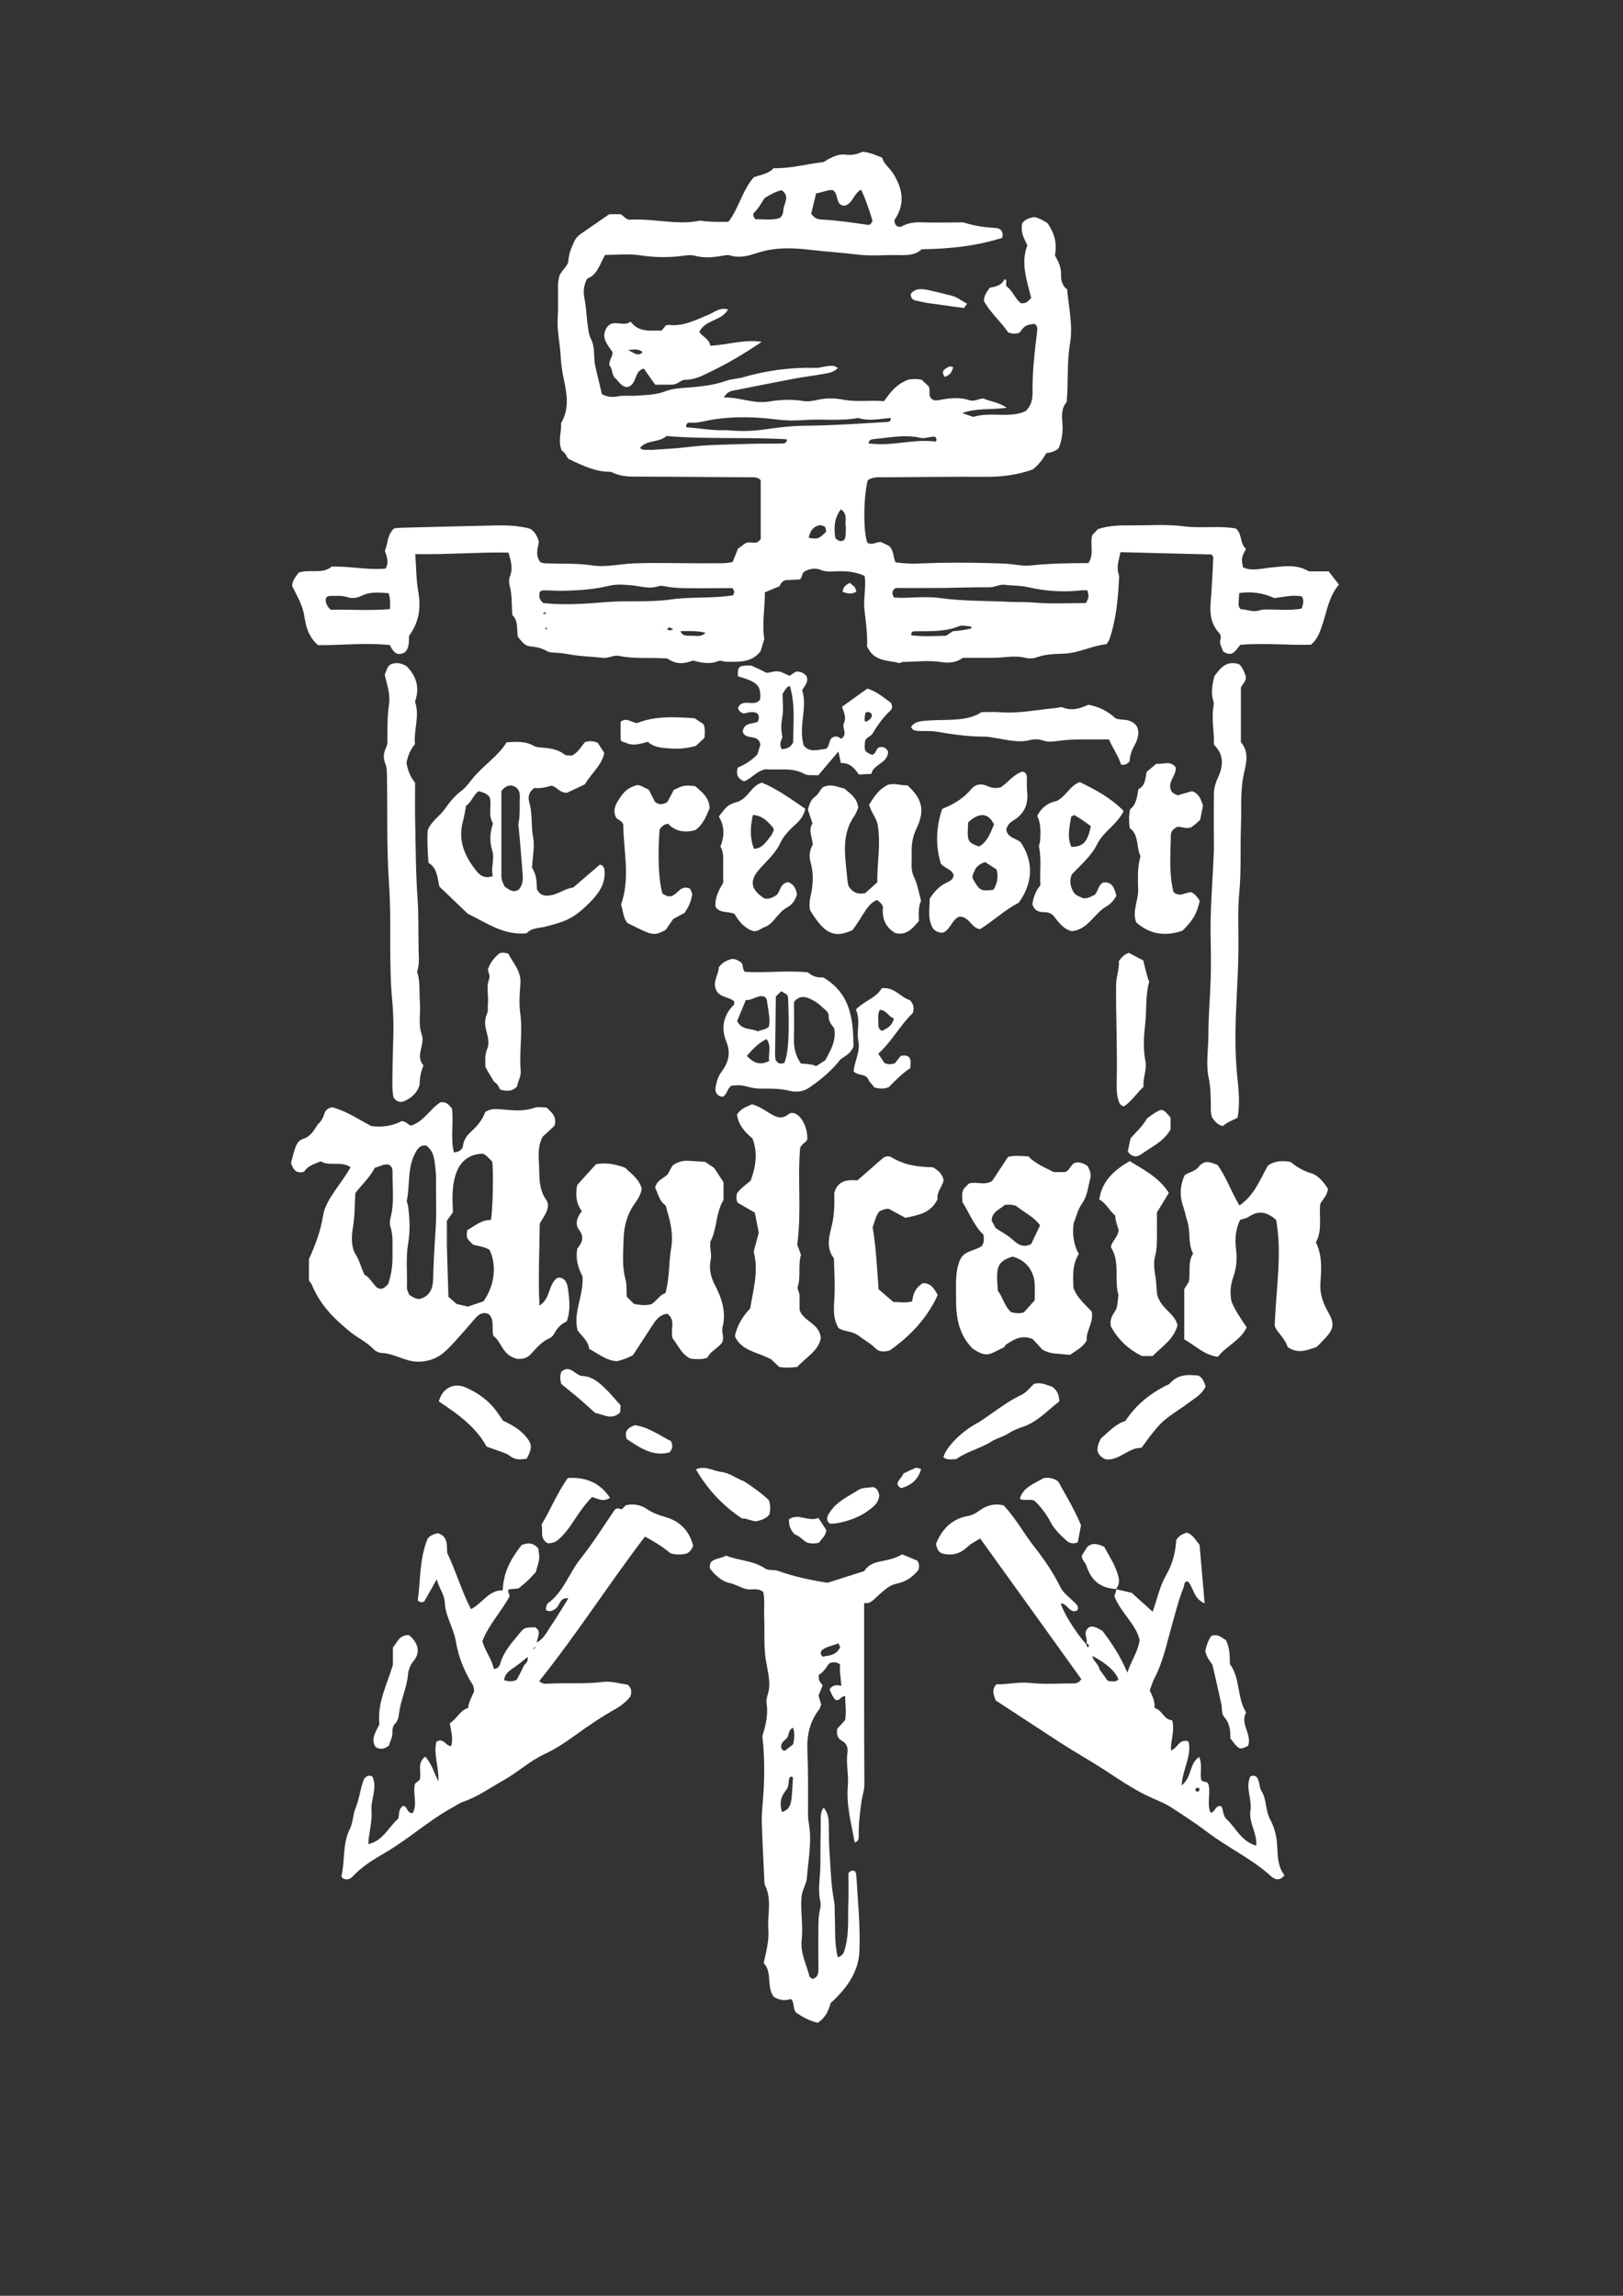 <?xml version="1.0" encoding="utf-8"?>
<!-- Generator: Adobe Adobe Illustrator 24.2.0, SVG Export Plug-In . SVG Version: 6.00 Build 0)  -->
<svg version="1.1" id="Calque_1" xmlns="http://www.w3.org/2000/svg" xmlns:xlink="http://www.w3.org/1999/xlink" x="0px" y="0px"
	 width="595.28px" height="841.89px" viewBox="0 0 595.28 841.89" style="enable-background:new 0 0 595.28 841.89; fill: white"
	 xml:space="preserve">
<rect x="0" y="0" width="595.28" height="841.89" fill="#333333" stroke="none"/>
<g>
	<path d="M256.68,80.9c3.62,0.52,6.91,0.51,10.48,0.43c3.85-4.96,5.09-11.5,9.33-16.35c2.58-0.9,5.45-1.26,7.25-3.3
		c6.29,0.15,12.03-1.53,17.9-2.2c0.88-0.1,1.44-0.76,2.15-1.12c2.05-1.04,4.15-2,6.56-1.64c2.2,0.33,4.25-0.29,6.09-1.06
		c2.55,0.22,4.66,1.17,7.12,2.16c0.54,2.23,2.67,3.67,4,5.76c3.72,5.85,4.4,11.51,0.51,17.08c0,1.26,0.32,1.97,1.34,2.48
		c0.29-0.01,0.85,0.12,1.22-0.08c2.24-1.24,4.58-1.63,7.15-1.53c4.46,0.17,8.94,0.04,13.41,0.04c0.83,0,1.71-0.14,2.47,0.09
		c3.65,1.11,7.36,1.74,11.18,1.91c1.76,0.08,3.29,0.76,2.8,3.63c-9.38,3-19.24,4.09-29.63,4.2c-2.08,2.07-5.01,2.23-8.03,2.15
		c-5.13-0.15-10.27,0.45-15.38-0.19c-6.03-0.76-12.11-1.1-18.15-1.82c-6.19-0.74-12.55-0.81-18.67,1.2
		c-3.3,1.08-6.58,2.03-10.12,0.9c-0.87-0.28-1.97,0.02-2.94,0.19c-3.27,0.56-6.52,0.87-9.81-0.04c-1.08-0.3-2.32-0.26-3.44-0.1
		c-5.58,0.79-11.09,0.8-16.72-0.07c-4.18-0.64-8.54-0.13-12.82-0.13c-1.99,3.49-2.91,7.41-6.57,8.67c-1.37,2.67-1.49,4.95-0.95,7.53
		c0.66,3.2,0.68,6.53,1.18,9.79c0.25,1.64,0.35,3.25,1.13,4.75c1.66,3.2,0.89,6.81,1.64,10.19c0.74,3.36,1.65,6.67,2.38,10.08
		c1.96,1.14,3.93,1.21,6.15,0.81c2.09-0.38,4.3-0.05,6.44-0.21c3.59-0.27,7.13-0.22,10.68-1.61c2.98-1.17,6.45-1.19,9.72-1.48
		c4.28-0.38,8.5-0.89,12.59-2.36c1.99-0.71,4.22-0.72,6.26-1.31c8.75-2.56,17.67-3.68,26.78-3.44c1.29,0.03,2.59-0.44,3.89-0.62
		c0.81-0.11,1.65-0.17,2.46-0.11c0.42,0.03,0.82,0.37,1.6,0.75c-1.57,1.73-3.56,1.87-5.35,2.21c-3.39,0.65-6.83,1-10.22,1.64
		c-7.58,1.43-15.14,2.98-22.72,4.44c-1.38,0.26-2.5,0.77-3.51,2.56c5.83-0.19,10.93,2.47,16.82,1.45c3.89-0.68,8.13-0.86,12.22-0.17
		c1.8,0.3,3.62-0.04,5.41-0.44c3.09-0.7,6.16-0.65,9.32-0.04c4.9,0.94,9.89,0.11,14.96,0.54c2.25-3.14,4.46-6.24,8.94-7.89
		c1-0.15,2.79-0.4,4.82,0.02c0.83,0.77,1.78,1.66,2.64,2.45c0.66,1.49-0.17,3.13,0.8,4.31c0.86,0.94,1.83,0.92,2.84,0.73
		c3.74-0.71,7.48-1.23,11.23,0.03c1.69,0.57,3.22-0.44,5.09-0.67c2.4,1.12,5.42,1.27,8.68,3.43c-6.04,0.84-11.24,0.05-16.36,1.97
		c1.43,0.49,2.65,0.9,4.07,1.39c6.3-2.01,13.37,0.66,19.23-2.15c2.39-2.4,2.52-4.85,2.49-7.37c-0.07-7.4,0.84-14.74,1.71-22.07
		c0.13-1.1-0.05-1.95-1.04-2.54c-3.33,0.5-3.33,0.5-5.46,3.24c-1.27,0.46-2.56,0.49-4.14-0.08c-2.66-3.96-6.58-7.25-8.88-11.51
		c-0.05-2.1,1.1-3.34,2.08-4.87c2.17-0.42,4.46-0.85,5.51-3.21c1.3,0.85,0.01,1.63,0.72,2.74c2.12,1.34,3,4.46,5.24,6.12
		c1.83,0.29,2.69-0.74,3.77-1.94c-1.6-6.35-3.92-12.82-1.42-19.22c-2.12-4.6-2.12-4.6-2-7.88c0.99-1.77,2.73-2.2,4.48-2.53
		c1.93,0.34,3.46,1.3,4.96,2.24c2.45,3.61,3.57,7.42,2.68,11.77c1.21,2.24,2.4,4.4,2.25,7.28c-0.1,1.96,0.67,4.23,2.22,5.17
		c0.66,7.03,2.16,13.45,1.07,19.83c-1.21,7.07-0.57,14.15-1.23,21.59c-1.9,1.97-1.8,4.83-1.57,7.62c0.26,3.2-0.13,6.25-1.35,9.2
		c-1.23,1.2-2.79,1.68-4.51,1.82c-1.39,2.38-2.94,4.49-5.13,6.08c-5.48,1.91-11.11,2.69-16.95,2.65
		c-12.41-0.08-24.83,0.09-37.25,0.17c-2.13,0.01-4.32-0.27-6.2,1.1c-1.61,6.3-1.69,18.72-0.16,22.86c1.64,1.13,3.18-0.29,5.03-0.24
		c0.99,0.49,2.16,1.07,3.1,1.54c1.63,1.75,1.31,3.93,2.21,5.89c5.18,0.91,10.47,0.33,15.7,0.23c8.07-0.16,16.12-0.03,24.18,0.27
		c3.29,0.12,6.54,1.02,9.86,0.66c7.04-0.75,14.11-0.81,21.01-0.86c2.23-3.4,0.49-6.87,1.42-10.26c0.63-0.66,1.42-1.49,2.08-2.19
		c4.19-1.4,8.33-1.37,12.45-1.36c6.4,0,12.89-0.47,19.19,0.35c6.29,0.82,12.56-0.32,18.92,0.77c2.42,1.92,1.42,5.61,3.76,7.49
		c-1.76,3.34-1.76,3.34-1.13,6.76c3.26,1.51,6.62,0.44,10,0.12c4.66-0.43,9.42-1.46,14.17,1.36c2.16,0,4.64,0,7.25,0
		c1.24,1.58,2.43,3.11,3.79,4.86c-3.63,4.2-4.36,9.5-6.01,14.44c-0.88,2.65-1.66,5.33-4.2,7.59c-8.38,0.27-17.14-0.69-25.98,0.05
		c-1.59,1.88-2.86,4.83-6.32,2.42c-0.37-1.43-1.54-2.8-0.93-4.56c0.32-0.91-0.12-1.79-0.59-2.3c-4.27-4.62-3.04-10.13-2.7-15.52
		c0.25-4.05,0.44-8.1,0.62-12.15c0.01-0.26-0.33-0.54-0.63-1.02c-10.97-0.27-22.06-0.55-33.38-0.84c-0.63,2.88-1.61,5.46-0.63,8.27
		c0.11,0.3,0.11,0.66,0.1,0.98c-0.34,7.71-1.04,15.38-3.56,22.75c-0.16,0.46-0.5,0.85-1.03,1.73c-5.02,0.47-9.79,3.13-15.37,3.46
		c-3.31,0.19-6.88,0.1-10.2,1.36c-1.32,0.5-3.03,0.49-4.42,0.15c-3.79-0.93-7.51,0.01-11.26,0.04c-3.8,0.04-7.61,0.01-11.44,0.01
		c-2.45,1.67-4.83,2.04-7.9,1.55c-4.57-0.72-9.35-0.12-14.05-0.04c-0.47,0.01-0.93,0.3-1.33,0.43c-4.22-1.19-9.28-0.38-11.89-6.15
		c0.22-3.86-0.32-8.43-0.9-13c-0.55-4.32,0.69-8.73,0.01-12.86c-3.85-1.7-7.47-1.83-11.1-1.62c-1.68,0.1-3.32,0.11-4.88-0.52
		c-2.2-0.9-4.21-0.48-6.03,0.53c-1.15,0.66-0.63,1.98-1.75,2.92c-1.61,0.09-3.56,0.19-5.22,0.28c-1.39,0.35-1.74,1.31-2.23,2.24
		c-1.62,0.66-3.27,1.34-5.38,2.21c0.12,5.62-1.14,11.23-0.2,17.12c-0.43,1.41-0.9,2.99-1.33,4.42c-3.33,4.44-8.11,3.89-12.63,3.94
		c-0.93,0.01-1.98-0.65-2.89-0.27c-3.11,1.29-6.16,0.64-9.34-0.19c-2.97,1.21-5.95,1.49-8.9-0.46c-0.73-0.49-1.92-0.35-2.9-0.39
		c-5.11-0.23-10.25,0.22-15.32-0.86c-1.99-0.42-3.79,0.98-5.85,0.73c-3.92-0.48-7.91-0.5-11.78-1.19c-1.79-0.32-3.56-0.58-5.36-0.68
		c-1.15-0.07-2.3-0.01-3.38-0.61c-1.75-0.97-3.6-1.48-5.64-1.67c-2.27-0.21-3-0.95-5.08-3.61c-0.42-2.77,0.19-5.91-2-7.92
		c-0.33-3.87-0.04-7.36-0.98-10.76c-0.3-1.07-0.33-2.43,0.08-3.43c1.15-2.85,0.46-5.5-0.54-8.74c-11.19-0.2-22.51,0.78-34.18,0.56
		c0.39,5.19,0.36,9.64,1.13,13.96c1.03,5.83,0.23,11.06-3.4,16.03c-0.11,1.9,0.21,4.13-1.39,5.89c-3.04,1.93-4.49-0.16-5.66-2.51
		c-9.08-1-17.95,0.15-26.33,0c-3.56-3.04-4.47-6.95-5.01-10.5c-0.65-4.23-2.74-7.6-4.49-11.15c0.05-2.08,1.29-3.42,2.4-4.93
		c4.03-1.39,8.73,0.7,12.11-2.22c6.84-0.16,13.29,1.35,19.75,0.74c1.37-2.39,0.44-4.39-0.25-6.52c1.13-2.58,0.76-5.84,3.4-8.22
		c0.59-0.06,1.4-0.21,2.21-0.23c11.69-0.3,23.37-0.61,35.06-0.85c4.13-0.08,8.26,0.06,12.47,1.16c1.72,0.91,2.72,2.57,3.34,4.86
		c-0.31,2.25-1.53,4.87,0.63,7.54c0.35,0.07,0.97,0.3,1.6,0.33c5.77,0.24,11.54-0.11,17.3,0.76c5.09,0.77,10.19-0.54,15.31-0.73
		c9.6-0.35,19.18,0.05,28.77-0.05c2.46-0.03,4.93,0.18,7.47-0.49c0.65-1.6,1.26-3.11,1.97-4.87c0.86-0.63,1.92-1.4,2.65-1.94
		c1.94-1.08,4.05,0.98,5.67-1.62c0-6.87,0-14.26,0-21.51c-1.15-1.3-2.54-1.08-3.83-1.09c-13.24-0.1-26.49-0.2-39.73-0.25
		c-3.64-0.01-7.29,0.19-10.69-1.46c-0.3-0.14-0.62-0.32-0.94-0.31c-5.26,0.05-9.86-2.13-15.28-4.72c-0.62-0.42-1.01-2.27-2.47-3
		c-1.57-3.49-0.04-6.92-0.29-10.09c3.12-5.33,2.15-10.76,1.03-16.04c-0.58-2.76-1.03-5.45-1.15-8.27c-0.2-4.75-1.42-9.42-1.11-14.25
		c0.26-4.12,0.07-8.26,0.12-12.39c0.01-0.81,0.19-1.62,0.34-2.43c0.46-2.52,3.31-3.9,3.47-6.3c0.17-2.6,1.13-4.76,2.15-7
		c0.57-1.24,1.47-2.15,2.6-2.91c3.39-2.3,6.74-4.65,10.24-7.06c1.35,0,2.83,0,4.24,0c0.85,0.68,1.62,1.3,2.27,1.82
		c0.49,0.09,0.81,0.21,1.13,0.2c5.3-0.32,10.54,0.52,15.81,0.86C250.06,81.6,253.2,81.65,256.68,80.9z M257.33,215.73
		c-4.58-0.11-9.19,0.18-13.72-0.77c-0.84-0.18-1.59-0.18-2.4,0.09c-3.06,0.99-6.12-0.05-9.12-0.36c-2.99-0.3-6.04-0.54-8.82,0.14
		c-5.34,1.31-10.72,1.66-16.15,1.8c-2.64,0.07-5.28-0.14-7.92-0.15c-0.43,0-0.86,0.37-1.24,0.55c-0.3,1.44-0.35,2.73,1.29,4.13
		c7.36,0.78,15.19,0.31,23.01-0.36c7.84-0.67,15.73,0.17,23.58-0.95c7.71-1.1,15.61-0.32,23.03-1.55c0.56-1.11,0.6-1.71-0.31-2.64
		C265.36,215.67,261.75,215.67,257.33,215.73z M345.34,219.38c8.36,1.1,16.78,0.91,25.17,1.33c2.88,0.14,5.8-0.01,8.71,0.25
		c6.35,0.57,12.79,0.18,19.12,0.18c1.09-2.27,1.09-2.27,0.5-4.65c-0.77,0-1.59-0.08-2.39,0.01c-6.57,0.73-13.11,0.27-19.5-1.2
		c-2.79-0.64-5.55-0.48-8.31-0.85c-2.03-0.27-3.77,0.94-5.81,0.92c-5.94-0.07-11.88,0.19-17.82,0.24c-5.6,0.05-11.2,0.01-16.47,0.01
		c-1.28,0.84-1.64,1.64-0.66,3.48C333.05,219.59,338.76,218.42,345.34,219.38z M266.83,157.75c4.6,0.5,9.27,0.37,13.76-0.3
		c5.07-0.75,10.21-1.3,15.22-1.34c9.75-0.09,19.45-0.77,29.16-1.34c0.77-0.05,1.72,0.12,1.78-1.49c-4.02,0.27-8.05,1.27-12.01-0.01
		c-6.55,1.24-13.19,0.26-19.79,0.77c-3.44,0.27-6.96,0.19-10.38-0.24c-7.4-0.94-14.76-1.11-22.17-0.1c-3.09,0.42-6.08,1.53-9.28,1.3
		c-0.8-0.06-1.66,0.26-1.41,1.7C256.38,156.98,261.05,157.98,266.83,157.75z M320.01,80.94c-1.16-3.84-2.41-7.64-4.18-11.4
		c-2.91,1.55-3.06,5.3-6.16,5.91c-3.53-0.33-1.81-4.35-4.26-5.74c-1.97-0.18-3.87,0.91-6.07,1.17c-0.65,2.68-1.26,5.18-1.82,7.51
		c1.01,1.33,2.12,2.04,3.51,2.1c5.76,0.28,11.45,1.1,17.14,1.95C318.87,82.55,319.46,82.36,320.01,80.94z M239.02,164.99
		c4.42-0.31,8.82-0.49,13.24-1.05c7.27-0.93,14.66-0.88,22.01-1.15c4.12-0.15,8.26-0.06,12.39-0.15c0.87-0.02,1.96-0.04,1.98-1.54
		c-14.74-0.9-29.47,0.04-44.22-1.2c-2.74,2.55-7.17,1.23-9.7,4.38C235.78,165.3,236.98,164.85,239.02,164.99z M462.81,223.58
		c4.87-0.29,9.79,0.48,14.61-0.39c0.53-1.64,1-3.01,0.08-4.47c-3.47-0.7-6.83,0.23-10.03,0.62c-4.25-1.9-8.43-2.53-12.96-1.85
		c-0.07,1.25-0.15,2.05-0.16,2.86c-0.02,0.96-0.34,1.97,0.68,3.06C457.18,223.34,459.48,224.89,462.81,223.58z M120.96,218.52
		c-0.65,0.12-1.3,0.24-1.52,1.24c0.01,1.32,0.47,2.64,1.88,3.85c7.07-0.19,14.33,0.43,21.68-0.25c0.15-2.21,0.19-3.96-0.47-5.82
		c-3.36-0.28-6.71-0.59-9.69,0.85c-1.96,0.95-3.7,1.19-5.63,0.54C125.44,218.33,123.63,218.56,120.96,218.52z M287.4,76.28
		c0.61-2.25,2.14-4.62-0.75-6.54c-2.32,0.56-4.28,1.69-6.22,2.91c-1.21,1.76-2.11,3.7-3.7,5.17c-0.63,0.58-0.61,1.46,0.3,2.57
		c2.89-0.04,6.09,0.45,8.88-0.4C287.18,79.07,287.24,78.09,287.4,76.28z M343.03,160.16c-1.82-0.19-3.78,0.79-5.31,0.43
		c-5.8-1.36-11.43-0.11-17.11,0.42c-0.92,0.09-1.92,0.21-2.03,1.62c0.67,0.05,1.32,0.1,1.97,0.15c7.43,0.63,14.73-1.79,22.18-0.9
		C343.45,161.97,343.85,161.38,343.03,160.16z M356.17,230.47c0.05-0.15,0.15-0.31,0.15-0.46c0-0.1-0.14-0.27-0.22-0.28
		c-1.46-0.07-3.12-0.6-4.36-0.09c-5.18,2.11-10.56,1.78-15.93,1.86c-0.77,0.01-1.71-0.07-1.58,1.47c4.18,0.53,8.4,0.29,12.78,0.16
		c0.85-0.57,1.79-1.2,2.47-1.65C351.71,231.27,353.66,231.09,356.17,230.47z M310.23,193.14c-0.46-2.06,0.88-4.63-1.85-6.36
		c-2.48,3.41-2.6,6.99-1.97,10.58c1.1,1.06,2.07,1.46,3.25,0.59C310.4,196.76,310.13,195.41,310.23,193.14z M300.72,192.57
		c-2.55,0.53-3.68,2.26-4.1,4.67c3.51,0.48,3.51,0.48,6.39-2.21c-0.08-0.49-0.07-1.16-0.34-1.69
		C302.49,192.98,301.91,192.83,300.72,192.57z M253.96,233.14c1.45-0.06,3.09,0.67,4.79-1.09c-3.38-0.86-6.21-0.56-9.17-0.61
		C250.33,233.36,251.74,233.1,253.96,233.14z M244.67,230.82c0.76,0.39,1.52,0.49,2.36-0.19
		C246.09,230.9,245.69,229.2,244.67,230.82z M200.39,224.96c-0.44-0.39-0.86-0.61-1.23,0.11
		C199.46,225.17,199.72,225.24,200.39,224.96z M199.93,230.12c0.1,0.26,0.21,0.53,0.32,0.79
		C200.82,230.58,200.75,230.22,199.93,230.12z M242.21,229.95l-0.31-0.11C241.91,229.85,241.99,230.1,242.21,229.95z"/>
	<path d="M116.57,412.3c1.46-1.25,1.99-2.66,2.46-4.06c0.43-1.26,1.29-1.84,2.75-2.2c5.11,1.28,9.6,4.36,14.36,6.89
		c4.03,0.53,7.89-0.03,11.15-1.81c1.69,0.04,2.28,1.34,3.44,1.65c4.75-1.46,7.01-6.18,10.79-8.52c2.3-0.39,3.23,1.03,4.27,2.34
		c0.62,5.29-0.59,10.73,0.68,16.01c2.16-0.15,3.18-1.19,3.34-2.45c0.29-2.33,1.6-3.91,3.17-5.36c2.21-2.02,4.05-4.28,5-7.06
		c1.58-0.9,3.02-1.13,4.78-1.01c4.41,0.31,8.87,1.09,13.28-0.49c1.31-0.47,2.93-0.07,4.42-0.07c1.91,1.77,3.88,3.34,2.93,6.65
		c-1.22,1.13-2.66,2.47-4.39,4.08c-1.35,2.49-1.6,5.62-1.36,8.76c0.38,4.86-0.47,9.93,2.7,14.34c0.98,1.36,0.69,3.22-0.08,4.76
		c-0.66,1.32-1.48,2.56-2.29,3.93c-0.1,9.77-0.61,19.63-0.11,30.1c4.24-2.68,3.11-7.88,6.63-10.21c2.65-0.31,3.52,1.91,3.77,3.67
		c0.58,4.03,1.11,8.18-0.39,12.33c-2.01,0.93-3.5,2.37-4.51,4.34c-0.36,0.7-1,1.46-1.7,1.77c-2.96,1.29-4.93,3.65-7.02,5.95
		c-1.58,1.74-3.79,1.81-5.09,1.63c-5.38-1.29-5.6-6.3-8.58-8.37c-0.79-2.83,0.57-5.72-1.69-7.98c-2.14-1-3.68,0.03-5.08,1.65
		c-2.7,3.12-5.37,6.27-8.19,9.28c-2.24,2.4-4.54,4.73-7.88,5.76c-2.78,0.85-5.43,1.02-8.26,0.26c-3.31-0.89-6.39-2.59-9.95-2.72
		c-1.05-0.04-2.29-0.73-3.05-1.52c-2.43-2.52-5.62-3.96-8.31-6.13c-5.97-4.8-11.19-10.04-14.13-17.25
		c-0.24-0.59-0.73-1.08-1.13-1.66c0-2.66,0-5.3,0-7.8c2.32-5.18,4.28-10.27,5.16-15.81c0.7-4.44,3.54-8.04,6.01-11.66
		c1.37-2,2.82-3.91,4.12-6.29c-3.58-2.42-7.74-0.17-10.92-2.15c-2.49,0.99-4.87,1.7-6.13,3.8c-3.17,0.94-4.02-1.07-4.81-3.2
		c0.47-1.73,0.88-3.5,1.44-5.21c0.52-1.57,1.22-3.08,3.02-3.64C113.79,416.84,115.07,414.71,116.57,412.3z M163.91,457.18
		c0.19,6.05,0.37,12.09,0.56,18.38c0.93,0.81,2.05,1.78,3.01,2.62c1.5,0.35,2.77,0.64,4.13,0.96c1.95-0.66,3.97-1.35,5.73-1.94
		c4.13-5.88,4.93-13.23,2.21-18.87c-1.86-1.13-4-1.39-5.95-1.84c-2.58-2.49-2.58-2.49-2.24-5.37c2.81-1.55,5.28-3.86,8.65-3.71
		c0.77-3.02,1.09-19.77,0.45-21.54c-1.01-0.92-1.88-2.16-3.28-2.8c-5.26,0.13-8.66,2.89-10.2,8.12c-1.28,4.36-1.05,8.8-0.86,13.36
		c-0.74,1.03-1.49,2.09-2.22,3.11C163.91,450.57,163.91,453.37,163.91,457.18z M138.21,472.14c2.21,1.3,3.26-0.47,4.16-1.27
		c1.27-3.79,1.67-7.2,1.59-10.69c-0.08-3.45,0.36-6.9-0.76-10.3c-0.34-1.03-0.22-2.35,0.07-3.44c1.42-5.38,0.62-10.84,0.71-16.27
		c0.02-1.15-0.01-2.35-1.36-3.09c-1.79-0.37-3.36,0.71-5.14,1.14c-1.85,3.55-4.77,6.26-7.14,9.25c-0.28,4.31-0.18,8.41-0.87,12.52
		c-0.57,3.38-0.8,7.19,1.06,10.17c1.43,2.3,1.94,4.82,3.19,7.34C135.47,468.29,136.31,470.19,138.21,472.14z M159.93,435.34
		c-0.03-1.98,0.11-3.98-0.14-5.93c-0.43-3.34-0.26-6.98-3.44-9.32c-2.55-0.29-3.42,1.46-4.33,3.3c-2.63,5.34-1.62,11.27-2.81,16.84
		c-0.12,0.57,0.36,1.25,0.44,1.9c0.62,4.59,0.84,9.3,0.06,13.77c-0.95,5.46-0.28,10.83-0.46,16.23c-0.03,0.92,0.56,1.85,0.84,2.68
		c1.22,0.81,2.32,1.53,3.75,1.54c3.66-0.87,4.91-3.72,5-6.97c0.18-6.25,0.5-12.48,0.94-18.71
		C160.13,445.91,159.91,441.11,159.93,435.34z"/>
	<path d="M306.16,701.86c0.26,5.57-0.19,10.7,1.13,15.9c2.1-0.61,2.37-2.2,2.78-3.77c1.36-5.19,0.89-10.51,1.07-15.78
		c0.14-3.93,0.03-7.86,0.03-11.3c0.93-1.07,1.56-1.03,2.33-0.79c0.17,0.36,0.53,0.78,0.55,1.22c0.54,9.38,1.54,18.74,1.16,28.16
		c-0.3,7.38-4.23,12.93-9.28,17.88c-0.35,0.35-0.73,0.66-1.27,1.14c-0.73,2.53-1.63,5.2-4.71,7.23c-2.91-0.58-5.77-2.19-7.99-3.73
		c-1.39-1.77-0.38-3.55-1.88-4.99c-2.05,0.79-4.23,0.48-6.27-0.76c-2.82-3.78-0.42-8.97-3.7-12.39c0.96-4.3,2-8.3,1.7-12.37
		c-0.39-5.32,1.37-10.78-1.13-15.97c-0.4-0.84-0.33-1.93-0.38-2.91c-0.32-6.72-0.67-13.44-0.89-20.16
		c-0.09-2.63,0.16-5.25,0.38-7.89c0.64-7.72,0.77-15.48-0.17-23.96c1.05-3.36,2.22-7.5,1.55-11.87c-0.31-2.05,0.79-3.83,0.94-5.82
		c0.24-3.36-0.6-6.59-1.15-9.76c-0.93-5.45-0.43-10.85-0.67-16.26c-0.14-3.09,0.32-6.22-0.37-9.12c-1.94-1.65-4.04-0.67-5.95-1
		c-2.24-0.49-4.14-1.83-6.47-2.31c-2.73-0.55-4.87-2.66-6.73-4.78c-0.57-0.65-0.56-1.52-0.11-2.72c1.27-1.51,3.62-1.4,5.66-2.51
		c4.63,1.85,9.89,1.74,14.31,4.72c1.23,0.83,3.28,0.35,4.8,0.89c5.71,2.02,11.57,3.36,18.12,4.33c3.97-1.27,8.49-2.71,13.46-4.29
		c1.07-1.85,3.01-2.95,5.62-3.47c2.86-0.57,5.8-1.13,8.23-2.67c2.06,0.86,3.87,1.62,5.59,2.33c0.83,1.15,0.71,2.27,0.42,3.39
		c-2.13,2.68-4.77,4.39-8.16,5.09c-2.48,0.51-4.31,2.32-6.19,3.91c-1.75,1.47-3.05,3.59-5.57,3.16c0,22.52-0.05,44.45,0.08,66.39
		c0.01,2.37-0.84,4.48-1.12,6.74c-0.52,4.09-1.04,8.15-0.95,12.28c0.02,1.01-0.12,2.01-1.47,2.41c-1.24-6.91-3.15-13.7-2.52-20.82
		c0.36-4.09-0.75-8.16-0.14-12.27c0.25-1.71-0.32-3.29-1.98-4.19c-1.74-0.94-2.08-2.43-1.76-4.45c0.86-0.94,1.85-2.04,2.87-3.17
		c0.54-2.97,0.04-5.89,0.02-8.82c-1.58-0.01-1.87,1.82-3.43,1.46c-1.19-1.02-1.66-2.58-2.29-3.91c1.05-1.62,2.48-1.73,4.32-1.29
		c-0.18-2.99-0.74-5.52-0.44-7.82c-1.36-1.09-2.48-0.89-3.84-0.54c-1.28,1.41-2.17,3.44-4.02,4.32c0.07,2.16,0.07,2.16,1.45,3.84
		c-0.45,1.13-0.98,2.43-1.51,3.74c0.34,1.16,0.65,2.25,0.97,3.35c-0.29,0.66-0.45,1.34-0.83,1.85c-3.34,4.39-4.45,9.31-4.23,14.8
		c0.32,7.88,0.26,15.78,0.23,23.66c-0.01,1.85,0.42,3.59,0.6,5.39c0.59,5.97-0.55,11.86-1.01,17.77c-0.18,2.39-1.77,4.49-1.98,7.07
		c-0.43,5.27,0.66,10.51,0.06,15.74c-0.55,4.83,1.76,8.95,2.86,13.36c0.09,0.37,0.69,0.62,1.09,0.96c2.14-0.58,2.2-2.24,2.2-3.91
		c0-4.3-0.08-8.6-0.02-12.9c0.04-2.96-0.1-5.94,0.64-8.87c0.23-0.94,0.24-2.01,0.03-2.96c-0.95-4.39,0.05-8.76,0.06-13.14
		c0-5.13,0.04-10.25,0.16-15.38c0.04-1.73-0.41-3.6,1.04-5.66c1.62,1.91,1.84,3.9,1.89,5.95c0.07,3.31,0.01,6.62,0.24,9.92
		c0.44,6.23,0.53,12.49,1.75,18.65C306.21,698.68,306.09,700.04,306.16,701.86z M289.14,654.54c-0.1,1.04-0.72,1.79-1.32,2.59
		c-1.56,2.11-1.91,4.44-0.99,7.34c2.61-0.71,3.2-2.71,3.46-4.8c0.28-2.25,0.35-4.53,0.48-6.81c0.04-0.58,0.37-1.39-0.76-1.34
		C289.18,652.06,289.46,652.97,289.14,654.54z M308.15,604.07c-0.17-0.42-0.34-0.85-0.58-1.45c-2.27,0.94-4.72,1.19-6.33,2.72
		c-0.36,1.01-0.26,1.59,0.59,2.2C303.88,606.95,306.51,607.35,308.15,604.07z M288.77,637.26c-0.98,1.03-2.5,1.74-2.23,3.53
		c0.1,0.67,0.54,1.13,1.33,1.24c0.99-0.77,2.01-1.57,3.07-2.41c0.35-2.01,0.67-3.99-0.06-6.06
		C289.33,634.26,289.47,635.55,288.77,637.26z"/>
	<path d="M202.98,594.9c1.95-3.05,3.66-5.83,5.47-8.78c-3.31-0.5-3.05,3-4.9,3.94c-0.96,0.73-2.02,1.04-3.18,0.45
		c-0.06-0.3-0.22-0.61-0.15-0.85c0.2-0.62,0.33-1.45,0.79-1.78c5.71-4.13,7.68-10.98,11.88-16.23c4.59-5.75,8.48-12.06,12.61-18.03
		c0.83-0.8,1.6-0.39,2.45-0.1c0.54-0.51,1.1-1.03,1.65-1.54c2.76-0.62,5.37-0.15,7.61,1.36c2.1,1.42,4.35,2.27,6.74,2.94
		c5.53,1.55,8.9,5.17,10.28,10.55c-0.49,1.31-1.12,2.25-2.4,2.87c-1.78,0.44-3.73,0.52-5.88-0.06c-2.72-2.33-5.88-4.29-9.4-6.15
		c-13.37,17.56-25.15,35.98-38.77,52.99c1.33,1.28,2.54,0.96,3.65,0.91c6.59-0.31,13.19,0.21,19.8-0.62
		c2.99-0.37,6.15,0.66,8.97,1.02c1.63,1.35,1.49,2.77,0.98,4.39c-1.51,1.84-3.35,3.36-5.57,4.6c-5.14,2.9-10.02,6.21-14.8,9.68
		c-3.44,2.49-7.04,4.91-10.89,6.68c-5.58,2.56-10,6.79-15.29,9.74c-4.85,2.71-9.36,5.99-14.69,7.83c-1.53,0.53-2.9,1.53-4.34,2.32
		c-8.63,4.78-15.94,11.52-24.48,16.46c-4.23,2.44-8.41,5.03-11.81,8.67c-1,1.07-2.24,1.32-3.56,0.66c-0.2-0.32-0.56-0.64-0.51-0.86
		c1.34-5.7,0.34-11.8,3.09-17.29c1.17-2.34,1.1-5.26,2.05-7.54c1.52-3.64,1.8-7.58,3.19-10.86c1-1.08,1.85-1.41,3.01-0.81
		c1.96,4.17-0.64,8.33-0.32,12.5c0.32,4.16-0.97,8.12-1.2,12.29c5.28-1.11,7.18-5.86,10.95-9.3c0.55-1.14-0.12-3.44,1.8-4.71
		c1.8,0.03,1.22,2.8,3.58,2.62c1.82-3.32-0.09-7.17,0.83-10.77c0.57-0.47,1.19-0.98,1.71-1.4c0.84-2.76-1.19-6.04,2.03-8.52
		c2.38,2.56,3.14,5.77,4.85,9.03c0.2-5.16-1.84-9.8-0.78-14.39c2.52-1.92,3.36,1.49,5.42,1.52c0.91-2.88-0.07-5.57-0.48-8.39
		c2.64-1.56,3.61-4.71,6.73-5.59c0.2-2.31,1.39-4.13,2.24-6.18c-0.17-0.78-0.15-1.7-0.56-2.34c-3.11-4.92-5.24-10.24-6.19-15.94
		c-0.82-4.91-3.82-9.18-4.04-14.16c-0.14-3.09-2.1-5.2-2.96-8.58c-1.81,3.21-3.21,5.71-4.53,8.05c-0.77,0.5-1.38,0.53-2.44-0.28
		c1.04-7.2,0.55-14.92,3.55-22.52c0.76-1.22,2.24-1.85,3.84-2.17c3.91,1.25,3.16,4.6,3.44,7.32c3.24,6.68,5.18,13.79,8.71,20.57
		c4.36-2.36,6.63-7.15,11.64-6.9c0.19-6.98,3.35-12.05,6.9-16.62c2.7-1.14,4.59-0.6,6.12,1.25c0.59,3.74,0.59,3.74-0.93,8.71
		c-1,1.05-1.98,2.16-3.06,3.18c-0.96,0.91-2.01,1.71-3.29,2.77c-1,0.09-2.29,0.2-3.53,0.31c-0.73,1.06,0.6,1.83,0.2,2.76
		c-3.06,5.57-7.59,10.26-9.87,16.24c0.95,3.68,3.45,6.54,4.18,10.15c1.56,0.09,2.16-1.17,2.41-2.06c1.24-4.27,4.14-7.42,6.84-10.72
		c1.95-2.39,1.99-2.36,5.89-2.46c2.43,1.42,0.92,3.45,0.59,5.61C200.03,600.6,200.97,597.53,202.98,594.9z M195.44,604.75
		c0.4,0.3,0.12-0.22,0.68-0.33c0.35-0.21,0.35-0.36,0.01-0.47C196.02,604.18,195.92,604.42,195.44,604.75z M191.95,611.22
		c0.39-1.11,2.07-1.66,1.49-3.58c-1.64,1.44-3.14,2.62-4.7,3.71c-1.58,1.12-3.6,2.21-3.82,4.8c1.57,0.48,2.96,0.59,4.55-0.12
		C190.18,614.74,190.96,613.33,191.95,611.22z"/>
	<path d="M409.36,582.8c1.91,0.43,3.83,0.87,5.7,1.29c2.46,2.21,4.85,4.36,7.71,6.94c1.7-4.83,2.65-9.43,4.88-13.3
		c2.4-4.17,3.51-8.42,3.77-12.97c0.81-1.48,2.15-2.11,3.73-2.74c2.37,0.58,3.35,2.83,4.82,4.45c0.61,6.99,1.2,13.89,1.87,21.5
		c-4.23-1.81-4.01-5.84-6.16-8.06c-1.54,0-1.19,1.29-1.53,2.12c-1.85,4.57-3,9.33-4.35,14.06c-1.87,6.55-3.2,13.34-6.43,19.47
		c-0.68,1.3-1.07,2.75-1.67,4.34c0.94,1.96,1.99,4.02,1.74,6.43c2.96,0.77,3.49,4.45,6.47,4.47c1.1,3.94-0.62,7.45-0.43,11.11
		c2.44-0.7,2.92-4.5,6.45-3.29c1.26,5.32-2.19,10.16-2.54,16.11c3.86-2.98,2.66-7.88,6.43-10.43c1.26,2.85,0.26,5.65,0.74,8.24
		c0.4,1.21,1.86,0.47,2.55,1.46c1.17,3.3-0.62,7.05,0.86,10.72c1.83-0.05,1.54-2.68,3.82-2.41c1.05,0.86,0.41,2.86,1.97,4.73
		c3.26,2.71,5.23,8.12,10.99,9.78c0.43-4.57-2.82-8.36-2.12-12.93c0.63-4.09-1.88-8.31-0.09-12.4c0.78-0.38,1.41-0.5,2.24,0.05
		c1.33,1.32,0.91,3.62,1.89,5.22c1.98,3.21,1.44,7.16,3.09,10.23c1.71,3.19,2.52,6.43,2.68,9.86c0.19,3.88,0.21,7.71,2.67,10.81
		c-1.83,2.33-3.65,1.54-4.97,0.34c-7.05-6.43-15.78-10.41-23.3-16.14c-4.16-3.17-8.55-5.99-12.92-8.86
		c-2.92-1.92-6.2-3.05-9.27-4.54c-5.64-2.74-10.72-6.28-15.92-9.65c-5.2-3.37-10.61-6.36-15.8-9.73
		c-7.83-5.09-15.64-10.22-23.76-15.53c-0.42-1.7-1.77-3.59,0.27-5.9c3.99,0.15,8.07-0.99,12.42-0.5c5.07,0.57,10.25,0.16,15.38,0.19
		c1.17,0.01,2.32,0,3.37-1.57c-6.09-8.48-12.26-17.07-18.43-25.65c-6.19-8.61-12.39-17.21-18.67-25.94c-1.63,1.04-3.33,1.79-4.58,3
		c-2.78,2.68-5.89,3.46-9.47,2.46c-1.46-0.63-1.79-1.93-2.18-3.44c2.13-5.36,5.76-9.25,11.92-10.32c1.49-0.26,2.75-1.01,3.98-1.91
		c2.65-1.92,5.59-2.77,8.96-1.92c4.24,4.5,7.21,10.01,11.02,14.9c3.69,4.73,7.12,9.64,9.79,15.1c1.09,2.23,3.45,3.85,5.28,5.7
		c0.7,0.72,1.47,1.35,0.99,2.71c-2.86,1.67-3.7-2.6-6.15-2.47c0.84,3.18,5.4,10.58,9.21,14.83c0.5,0.68,0.27,1.31,0.99,1.19
		c0.23-0.77-0.07-1.2-0.82-1.36c0.72-1.81-1.54-3.85,0.89-5.87c1.64-0.88,3.3,0.37,5.01,1.26c3.41,4.52,6.55,9.19,9.14,15.32
		c1.43-4.45,3.85-7.5,4.5-11.92c-1.33-5.91-7.01-10.1-9.26-16.15c0.24-0.67,0.46-1.29,0.69-2.21
		C409.43,582.75,409.36,582.8,409.36,582.8z M403.28,612.18c1.03,1.44,2.06,2.87,3,4.19c1.51,0.22,2.81,0.56,3.94-0.46
		c-1.14-3.03-4.03-5.67-9.53-8.65C400.78,609.08,402.77,609.86,403.28,612.18z M438.49,655.87c-0.04,0.48-0.07,1,0.53,1.11
		c0.59,0.11,0.94-0.25,0.9-0.83C439.87,655.57,439.45,655.39,438.49,655.87z"/>
	<path d="M214.85,431.06c1.34-1.47,2.45-2.69,3.76-4.13c3.4-0.7,6.92-0.11,10.67,1.29c2.23,2.19,5.18,4.16,6.08,7.64
		c-0.3,2.48-1.63,4.14-2.94,6.05c-2.5,3.64-3.59,8.07-3.7,12.55c-0.12,4.92-0.65,9.86,0.71,14.75c0.52,1.86,0.3,3.92,0.44,6.3
		c0.82,0.82,1.85,1.86,2.65,2.65c2.4,0.45,4.35,0.64,6.39,0.1c1.95-1.15,3.03-3.45,5.16-4.07c1.58-5.56,1.15-11.06,2.09-16.42
		c0.8-4.57-0.07-9.2-1.45-13.65c-0.24-0.78-0.29-1.85-0.83-2.26c-2.15-1.64-2.51-4.17-3.58-6.31c0.43-2.54,2.72-3.23,4.6-4.89
		c0.5-0.94,1.19-2.23,1.71-3.2c1.99-1.47,3.88-1.9,5.92-1.78c1.98,0.12,3.95,0.24,6.05,0.37c1,0.66,2.09,1.39,3.33,2.21
		c1.08,1.64,2.25,3.42,3.45,5.25c0,2.15,0,4.29,0,6.55c-2.93,4.76-2.31,10.73-4.82,15.26c-0.32,2.55,0.61,4.49,0.11,6.76
		c-0.66,2.98-0.01,6.15,1.52,9.07c2.56,4.88,4.28,10.02,2.82,15.63c-0.44,1.7,0.7,3.22-0.04,5.38c-1.27,2.07-4.32,3.2-5.52,5.73
		c-2.22,0.75-4.2,0.53-6.11,0.37c-3.43-1.62-4.64-5.07-6.62-7.46c-0.98-3.12,1.36-6.63-1.95-9.05c-2.99,0.38-4.39,2.6-5.82,4.81
		c-2.31,3.57-4.64,7.13-6.75,10.36c-2.12,1.22-4.02,1.76-5.82,2.23c-3.98-0.12-6.74-2.71-10.27-4.48c-0.22-2.77-2.54-4.54-4.24-6.77
		c-1.74-6.71,2.32-12.89,1.8-19.86c-1.47-2.78-2.62-6.02-1.92-10.15c1.43-1.79,2.91-3.93,0.65-6.91c-1.67-2.21-0.64-4.69,1.03-6.84
		c-2.16-2.89-2.38-6.11-1.72-9.54C212.65,433.54,213.63,432.43,214.85,431.06z"/>
	<path d="M439.92,427.55c2.35-2.53,4.5-1.05,6.61-0.38c3.28,4.47,4.98,9.77,8.07,14.89c5.43-3.69,7.49-9.42,10.42-14.58
		c2.38-1.8,5.13-1.91,8.25-1.43c2.12,1.7,4.48,3.26,7.45,4.13c2.84,0.82,4.8,3.34,6.32,5.75c-0.14,2.36-1.79,3.7-2.79,5.55
		c-0.58,4.56,0.89,9.48-1.6,14.1c2.31,4.71,2.04,9.7,1.65,14.78c-0.28,3.65,0.78,7.19,2.6,10.38c2.61,4.57,2.55,6.33-0.9,10.05
		c-1.01,1.09-2.08,2.13-3.08,3.15c-3.52,1.2-6.96,2.66-10.66,0.01c-1.01-3.44-4.46-5.87-4.75-7.99c0.63-14.24,2.75-26.64,0.54-38.6
		c-3.49-3.12-6.58-3.51-9.98-1.18c-0.91,0.62-2.13,0.78-3.23,1.16c-1.69,3.56-1.96,7.08-1.46,11.02c0.39,3.12,0.14,6.54-0.95,9.68
		c-0.93,2.69-1.5,5.41-0.76,9.17c1.07,2.83,3.23,6.11,5.59,9.54c-2.27,4.82-7.41,6.75-10.59,10.8c-4.99-0.61-8.22-4.13-12.31-6.38
		c0-6.14,0-12.23,0-18.44c0.57-0.92,1.17-1.89,1.7-2.74c0.63-3.53-0.48-7.13,1.53-10.3c-2.01-3.91-0.81-8.22-2.21-12.19
		c-0.52-1.47-0.74-3.17-1.3-4.7c-1.5-4.08-1.33-8.04,0.45-11.86C436.27,429.73,438.49,429.61,439.92,427.55z"/>
	<path d="M387.62,496.4c-2.14-0.07-3.67-0.64-5.29-1.47c-1.24-1.36-2.57-2.82-3.52-3.85c-4.17-1.75-6.95,0.13-9.74,1.94
		c-0.39,0.25-0.55,0.92-0.95,1.11c-5.36,2.52-6.05,3.97-11.42,0.38c-5.26-5.37-6.1-11.82-6.04-18.52c0.05-4.76-0.47-9.59,1.52-14.11
		c1.62-3.44,5.63-3.13,7.98-5.02c0.96-1.41,0.66-2.72,0.57-4.04c-3.51-3.38-5.17-7.92-7.74-12.02c-0.22-4.29-0.22-4.29,2.36-6.77
		c2.66-0.92,5.6,0.85,8.52-0.93c1.82-2.74,3.81-5.75,5.86-8.84c2.41-0.67,4.86-0.32,7.46-0.19c2.52,2.65,5.9,4.01,9.31,5.73
		c1.29,0,2.77,0,4.15,0c2.05-0.66,2.1-3.67,4.66-3.53c1.26,0.05,2.49,0.44,3.69,1.44c0.66,1.33,1.33,2.86,0.88,4.53
		c-0.85,3.11-1.03,6.35-3.07,9.2c-1.49,2.08-2.07,4.8-3.02,7.15c-0.49,3.92-0.11,7.65,1.89,11.23c-2.43,3.91-2.13,8.2-1.96,12.45
		c1.3,3.73,4.37,6.09,6.7,8.74c0.8,4.04-2.2,7.11-1.84,10.58c-1.53,2.6-4.01,3.7-6.09,5.24
		C390.98,496.69,389.52,496.55,387.62,496.4z M371.33,460.8c-4.23,1.39-5.52,2.91-5.61,6.92c-0.04,1.81,0.16,3.62,0.25,5.62
		c1.91,2.31,2.37,5.65,4.92,7.87c1.4,0.27,2.83,0.65,4.64,0.05c1.22-1.37,2.63-2.94,3.97-4.44c0-2.22,0.09-4.2-0.02-6.18
		C379.23,466.04,376.15,461.92,371.33,460.8z M372.62,442.2c-1.26-0.48-2.56-0.53-4.11-0.34c-1.68,1.62-4.6,2.32-4.81,5.69
		c0.46,0.87,1,1.87,1.47,2.76c1.82,1.31,3.7,2.23,5.38,3.57c1.98,1.58,4.07,4.2,7.67,2.32c0.97-2.03,2.07-4.35,3.25-6.83
		C379.41,446.36,376.03,444.85,372.62,442.2z"/>
	<path d="M195.16,318.24c1.75,2.67,1.66,5.35,1.76,7.77c1.29,2.62,3.28,2.71,5.57,2.2c2.76-0.62,5.05-2.48,7.7-2.71
		c3.4-2.92,6.63-5.69,9.85-8.45c1.44,0.34,1.65,1.4,1.72,2.63c0.27,4.74-2.48,8.29-5.41,11.23c-2.06,2.06-4.32,4.19-7.14,5.74
		c-2.82,1.54-5.67,2.2-8.59,3.02c-2.66,0.75-5.68,0.46-7.41,2.57c-8.51,0.85-14.75-3.86-21.64-7.16c-3.3-3.16-6.79-6.5-10.41-9.97
		c-0.75-3.14-0.74-6.81-3.99-8.68c-0.33-4.33-0.57-8.27-0.28-12.01c1.36-3.34,4.35-5.06,6.2-7.68c1.81-2.56,3.67-4.91,6.24-6.82
		c1.64-1.21,2.88-3.09,4.24-4.71c3.85-4.62,9.11-7.91,12.26-13.01c3.72-0.21,6.97-0.44,10.02,1.35c0.67,0.4,1.58,0.47,2.39,0.54
		c3.12,0.26,6.18,0.53,8.82,2.6c0.66,0.51,1.9,0.28,2.74,0.38c2.32-1.14,3.32-3.34,4.79-4.95c1.57-0.43,3.02-0.44,4.63,0.25
		c0.71,1.1,1.51,2.34,2.42,3.76c-0.98,4.65-4.87,7.53-7.08,11.47c-2.42,1.14-4.79,2.27-6.54,3.1c-2.8,0.14-3.6-2.1-5.76-2.58
		c-1.91,0.51-4.13,1.16-6.18,0.8c-2.3,1.52-2.48,3.52-1.91,5.47c1.21,4.16,0.54,8.48,1.37,12.71
		C196.22,310.52,195.27,314.26,195.16,318.24z M175.59,290.12c-2.07,1.45-2.68,4.11-4.63,5.32c-0.41,2.07-0.65,3.87-1.13,5.61
		c-2.01,7.22,0.64,13.12,5.09,18.56c1.5,1.84,3.23,2.55,5.83,1.68c-0.76-3.22,0.72-6.39-0.19-9.3c-1.09-3.5-0.83-6.74,0.26-10.01
		c-1.93-3.14-0.36-6.59-1.18-9.55C178.73,291.07,177.43,290.66,175.59,290.12z M190.11,302.21c0.75-3.24,0.39-6.55,0.55-9.83
		c0.08-1.77-0.39-3.33-2.17-4.06c-1.78-0.73-3.18,0.01-4.59,1.73c0,10.24,0,20.78,0,31.32c0,1.37,0.64,2.53,1.19,3.73
		c1.6,1.15,3.16,2.51,5.25,1.06c1.39-1.68,1.52-3.58,1.35-5.62C191.21,314.67,190.81,308.79,190.11,302.21z"/>
	<path d="M293.24,474.69c0.03,2.27,0.03,4.09,0.03,5.64c1.36,4.39,7.26,4.72,7.79,10.37c-0.76,4.59-5.44,7.03-8.65,10.57
		c-2.17,0.21-4.31,0.43-6.61-0.01c-1.12-1.04-2.32-2.17-2.99-2.8c-5.08-2.72-10.85-3.03-13.27-8.46c0.8-3.99,2.77-7.12,5.64-10.24
		c1-6.59,3.21-13.42,1.25-20.78c0.59-2.17,1.23-4.54,1.87-6.91c-0.47-2.41-0.94-4.82-1.45-7.37c-2.07-1.21-4.19-2.44-6.3-3.67
		c-0.55-1.09-0.53-2.22-0.24-3.4c1.33-1.9,3.27-3.19,5.01-4.66c1.89-5.13,2.7-10.23,0.66-15.5c-2.8-2.31-5.15-4.93-5.67-8.75
		c1.37-2.23,3.6-2.89,5.51-3.76c4.16,1.09,7.08,4.44,10.25,4.83c2.32-0.07,2.94-1.28,3.99-1.66c3.01-0.42,6,4.22,6.07,9.35
		c-0.15,1.54-1.99,1.67-2.66,3.53c-1.01,11.24,0.59,23.17-1.06,35.38c0.37,1.02,0.88,2.41,1.38,3.78c-1.18,3.83,0.04,7.9-1.22,11.73
		C292.33,472.54,292.97,473.45,293.24,474.69z"/>
	<path d="M445.22,311.76c-0.03-7.1-0.03-13.71-0.01-20.31c0-2.18,0.56-4.26,1.47-6.21c2.06-4.4,2.29-8.56-1.46-12.17
		c0.18-4.74-0.93-9.29-0.16-13.9c0.11-0.64,0.21-1.38,0.01-1.97c-1.03-3.12-0.45-6.16,0.35-9.25c2.16-2.98,4.43-5.88,9.09-4.36
		c1.33,1.27,2.01,3.1,2.45,4.58c0.11,1.95-1.41,2.61-1.82,4.11c0,6.04,0,12.31,0,18.58c0,0.49-0.13,1.15,0.13,1.46
		c3.35,4.06,1.4,8.66,0.69,12.72c-1.04,5.95-0.57,11.84-0.8,17.74c-0.32,8.23,0.16,16.46-0.63,24.71
		c-0.63,6.55-0.26,13.21-0.29,19.81c-0.03,6.59-0.4,13.15-0.72,19.73c-0.44,8.85-0.65,17.77,0.18,26.68
		c0.5,5.29,1.26,10.71,0.2,16.19c-1.92,0.95-3.9,1.68-5.38,3.06c-1.98-0.49-2.96-1.81-3.97-3.17c-0.68-2.06-0.37-4.22-0.47-6.35
		c-0.12-2.63-0.12-5.24-0.7-7.86c-1.18-5.33-0.17-10.75-0.17-16.13c0-6.91,0.65-13.82,0.85-20.73c0.14-4.78,0.09-9.57-0.02-14.35
		C443.78,333.64,444.82,322.96,445.22,311.76z"/>
	<path d="M326.57,424.18c4.5,2.7,8.9,3.78,15.61,3.86c1.67,1.08,3.49,2.2,3.92,4.89c-0.57,2.29-2.64,4.38-2.21,6.77
		c-2.44,5.21-7.1,5.88-11.82,6.89c-2-1.08-4.16-2.26-6.18-3.35c-1.37,0.07-2.43,0.46-3.45,1.07c-1.32,1.74-1.66,3.9-2.37,5.78
		c1.28,7.58,1.61,15.13,2.18,22.71c1.72,1.47,3.47,2.97,5.42,4.64c2.06,0,4.33,0.47,6.89-0.19c0.31-2.66,1.17-5.1,3.92-6.67
		c2.78-0.19,4.1,1.81,5.45,4.32c-3.88,8.51-10.07,15.03-17.54,20.29c-1.99,0.57-3.83,0.71-5.28-0.74c-1.87-1.87-4.2-3.09-6.26-4.66
		c-2.24-1.71-5.05-1.37-7.26-2.74c-2.56-4.14-1.55-8.7-1.47-13.07c0.07-3.64-0.08-7.26-0.21-10.89c-0.02-0.65,0.09-1.47-0.25-1.93
		c-2.95-4.04-1.3-8.43-0.42-12.4c0.84-3.81,0.84-7.47,0.75-11.27c1.19-4.53,4.73-4.98,8.47-4.63c3.03-2.64,5.89-5.1,8.71-7.61
		C324.07,424.47,324.91,423.71,326.57,424.18z"/>
	<path d="M141.1,247.43c0.7-1.53,0.81-2.98,2.24-3.83c1.8-0.74,3.69-0.52,5.68,0.61c3.44,3.38,4.94,7.44,3.43,12.38
		c-0.1,0.31-0.25,0.69-0.16,0.96c1.7,5.11-0.62,10.13-0.08,15.31c-1.61,1.95-2.61,4.16-3.12,6.87c0.4,2.37,1.17,4.85,3.16,7.33
		c0,4.48-0.09,9.28,0.02,14.07c0.2,9.47,0.21,18.97,0.88,28.41c0.45,6.34,0.24,12.64,0.39,18.95c0.06,2.65,0.37,5.2-0.58,7.83
		c1.28,3.75,0.75,7.7,1.06,11.58c0.3,3.78-0.69,7.76,0.62,11.32c1.45,3.93-2.52,7.86,0.69,11.5c-1.05,2.41-1.42,4.84-1.42,7.16
		c-0.98,3.02-3.08,4.82-5.73,5.94c-1.27,0.54-2.62,0.32-3.85-1.37c-0.59-2.8-0.39-6.09-0.37-9.37c0.05-8.6,0.77-17.26-0.07-25.77
		c-1.41-14.43-0.19-28.88-1.21-43.31c-0.91-12.91-0.53-25.91-0.75-38.87c-0.03-1.8,0.03-3.58-0.69-5.35
		c-0.69-1.7-0.59-3.55,0.22-5.31c0.34-0.73,0.63-1.57,0.63-2.35c0.02-4.6-0.09-9.22,0.58-13.78
		C143.23,254.62,141.99,251.26,141.1,247.43z"/>
	<path d="M325.76,287.76c2.67-0.7,4.89,0.43,7.03,0.2c5.52,4.98,6.51,9.3,3.39,15.77c-1.46,3.03-1.92,6-1.79,9.39
		c0.1,2.76-0.43,5.84,0.7,8.15c1.41,2.88,1.86,5.86,2.73,9.04c-1.09,2.3-0.83,4.97-0.78,7.45c-2.36,2.59-4.37,5.36-8.55,4.45
		c-3.78-2.09-5.1-5.57-4.62-9.66c-0.46-1.2-1.19-1.85-2.25-2.51c-2.26,0.94-3.51,2.82-4.88,4.92c-1.33,2.04-2.56,4.19-4.09,6.14
		c-6.67,3.07-10.21,1.41-15.52-7.29c-0.35-1.65-0.25-3.31,0.12-4.92c0.98-4.23,1.26-8.41,0.06-12.67c-0.64-2.26-0.38-4.58,0.8-6.48
		c-0.22-2.83-1.73-5.38-0.11-7.78c-0.6-1.79-1.11-3.34-1.67-5.02c0.42-1.65,0.99-3.61,2.4-4.61c1.56-1.1,2.17-2.86,2.99-3.58
		c3.19-1.6,5.45-0.05,7.92,0.39c2.19,1.85,4.77,3.49,5.13,7.06c-0.39,0.86-0.72,2.01-1.37,2.93c-4.7,6.65-3.54,14.09-2.81,21.41
		c0.14,1.42,0.23,2.94,0.61,4.36c1.36,2.15,3.18,3.3,6.19,2.58c1.2-1.08,2.66-2.39,4.38-3.93c-0.12-6.92,1.36-13.88,0.16-20.93
		c-0.45-2.7-2.41-4.67-3.16-7.52C320.5,292.41,322.18,289.44,325.76,287.76z"/>
	<path d="M349.77,320.82c-0.79-2.09-2.78-2.16-4.63-3.98c-2.02-6.33-1.92-13.32,0.43-20.2c4.33-1.76,7.88-3.91,10.66-7.27
		c1.36-1.64,3.38-2.17,5.41-1.3c1.73,0.74,3.4,1.25,5.52,0.58c2.59-1.78,4.67-4.76,7.95-5.72c1.47,0.44,1.51,1.44,1.53,2.45
		c0.02,1.65-0.1,3.32,0.09,4.95c0.51,4.56-1.04,8.12-4.98,10.48c-1.38,0.82-2.3,1.82-2.66,3.45c0.44,2.96,3.49,3.09,5.27,4.61
		c4.77,7.02,4.57,14.9-0.69,22.14c-5.05,2.6-9.34,6.69-14.19,9.73c-3.36-0.44-3.96-4.81-7.7-4.58c-2.6,1.05-3.17,4.66-5.8,5.83
		c-1.47,0.17-2.47-0.32-3.52-1.17c-2.41-3.46-1.47-7.47-1.45-11.28c1.6-2.5,3.42-4.5,6.06-5.82
		C348.1,323.19,349.64,322.79,349.77,320.82z M364.59,302.33c-2.06-4.3-5.5-4.57-9.48-0.75c-0.42,7.03-0.31,7.27,3.99,8.85
		C362.03,308.8,363.11,305.82,364.59,302.33z M357.88,318.38c-0.45,1.22-1.39,2.28-1.14,3.73c2.57,4.56,2.93,4.77,7.65,4.18
		c1.39-2.32,1.89-4.79,1.1-7.48c-1.44-0.93-2.81-1.81-4.15-2.67C360.18,316.5,359.14,316.98,357.88,318.38z"/>
	<path d="M308.32,388.42c-3.36,4.33-7.3,7.52-11.49,10.42c-2.16,1.5-4.66,1.79-7.13,1.18c-3.74-0.92-7.52-0.83-11.31-0.82
		c-2.82,0.01-5.41-1.46-8.25-1.2c-0.65,0.06-1.31,0.07-1.74,0.09c-1.74,0.96-1.56,3.08-3.22,4.09c-2.3-0.15-3.06-1.76-2.68-3.7
		c0.36-1.87,0.84-3.69,2.11-5.4c2.4-3.24,3.59-6.71,1.82-11.03c-2-4.86-1.27-9.68,2.75-13.59c0.17-0.17,0.07-0.63,0.11-1.22
		c-1.95-1.89-5.87-1.31-6.83-4.78c-0.96-2.88,1.2-5.28,1.17-7.74c1.34-1.86,2.99-2.57,4.8-3.07c1.37-0.04,2.48,0.63,3.42,1.29
		c0.97,1.02,0.27,2.45,1.37,3.41c7.45,0.58,15.05-0.63,23.15,0.24c1.37,1.32,3.48,2.08,5.56,1.82c10.28,6.04,10.98,15.8,11.11,25.29
		C312.11,386.33,310.18,387.08,308.32,388.42z M301.6,369.36c-1.29-1.31-2.79-2.3-4.45-3.08c-2.14-1-4.1-1.1-5.92,1.13
		c0,4.45,0.08,9.08-0.03,13.7c-0.08,3.24,0.65,6.16,2.56,8.91c1.96,0.1,3.92,0.18,5.61,0.93c1.32-0.85,2.43-1.56,3.32-2.13
		c1.99-3.71,4.11-7.14,3.28-11.74c-0.85-1.14-2.16-2.43-2.02-4.46C304.02,371.39,303.07,370.53,301.6,369.36z M284.57,365.44
		c-0.1,7.05-0.21,14.1-0.29,21.15c-0.01,0.81,0.15,1.62,0.2,2.15c0.6,0.79,1.08,1.27,1.79,1.28c0.47,0,0.95-0.13,1.37-0.2
		c1.53-3.23,1.96-10.67,1.41-24.01c-0.01-0.31-0.23-0.6-0.43-1.1c-0.55-0.33-1.24-0.73-2.04-1.21
		C286.03,364,285.54,364.42,284.57,365.44z M281.41,367.8c-0.07-0.82-0.14-1.63-0.94-2.28c-2.52-0.94-4.45,1.45-6.9,1.18
		c-1.16,2.78-2.21,5.3-3.2,7.69c1.64,3.53,5.15,2.58,7.53,3.81c1.56-0.56,3.05-0.7,4.13-1.7
		C282.52,373.78,281.96,371.23,281.41,367.8z M273.94,387.2c2.15,2.33,4.54,3.72,8.18,1.88c-0.47-2.55,1.02-5.29-0.97-8.06
		C278.14,382.55,276,384.75,273.94,387.2z"/>
	<path d="M424.36,453.7c-0.07,2.61-0.09,4.68-0.67,6.82c-0.58,2.14-0.43,4.63-0.02,6.85c0.52,2.78,0.47,5.58,0.75,7.41
		c1.39,5.21,6.46,6.78,7.47,11.18c-1.36,5.23-5.77,7.86-9.13,11.32c-1.48,0-2.79,0-3.9,0c-4.97-2.47-8.74-5.96-11.38-10.83
		c-0.56-2.07,0.23-3.78,1.54-5.71c1.01-1.49,0.84-3.77,1.21-5.79c-1.65-5.74,0.7-12.2-2.77-17.55c0.29-2.46,2.69-3.63,2.82-6.48
		c-0.45-1.31-1.17-3.14-1.24-5.16c-2.11-1.67-3.08-4.31-5.84-5.92c0.97-6.71,5.36-10.67,11.13-14.06
		c5.27,3.24,10.8,6.02,14.38,11.67c-1.44,2.37-2.8,4.59-4.36,7.15C424.36,447.28,424.36,450.24,424.36,453.7z"/>
	<path d="M275.5,244.04c2.13,0.93,3.89,1.8,5.67,2.69c1.48,0.04,2.82-0.95,5.23-0.35c0.51,0.23,1.86,0.84,3.22,1.46
		c0.78-0.54,1.57-1.09,2.25-1.55c1.81-0.16,3.02,0.6,3.93,1.62c0.9,2.21-0.66,3.56-1.57,5.13c2.02,6.53-1.43,13.04,0.5,20.22
		c2.01,2.89,5.31,1.67,8.23,1.33c1.62-1.27,0.88-3.58,2.58-4.22c1.32-0.72,2.29,0.09,3.04,0.55c2.52-1.8,0.1-3.94,0.94-5.68
		c0.97-2,0.07-3.85-0.68-6.07c3.16-2.27,6.3-4.52,9.29-6.66c3.54,1.04,5.94,3.35,8.63,5.19c0.48,0.95,0.66,2.08-0.09,2.78
		c-2.67,2.48-4.78,5.39-6.61,8.49c-0.71,1.2-2.35,1.31-2.78,2.79c-0.29,3.77-0.29,3.77,2.54,5.06c1.62-0.32,1.43-2.64,2.87-2.8
		c1.67-0.34,2.41,0.49,3.05,1.57c-0.06,4.42-5.45,4.56-6.13,8.2c-1.75,0.09-3.06,0.15-4.61,0.23c-1.55-2.32-3.39-4.4-6.59-4.19
		c-0.28-1.34-0.5-2.39-0.89-4.25c-2.75,3.24-5.09,6-7.43,8.76c-2.05-0.21-3.76,0.17-4.97-0.5c-4.67-2.6-9.71-1.29-14.19-1.77
		c-3.45,0.59-5.21,3.44-8.05,4.46c-2.14-0.9-3.01-2.42-2.34-4.99c2.5-1.11,5.06-2.52,7.27-4.93c0.35-1.14,0.78-2.54,1.07-3.45
		c-0.55-4.35-5.54-1.5-6.46-4.82c0.37-3.39,3.51-2.83,5.34-3.56c0.83-1.22,0.68-2.13,0.08-3.14c-1.7-0.99-3.45-0.3-5.1,0.03
		c-1.09-0.4-1.83-0.99-2.06-2.08c1.65-3.85,6.19-0.01,8.14-3.15c0.35-5.01-0.97-6.39-8.18-8.44
		C270.52,244.37,270.9,244.03,275.5,244.04z M286.97,270.34c-0.6,1.36-1.19,2.72-0.28,4.36c1.72-0.06,3.2-0.47,4.21-2.4
		c0.04-6.76,0.88-13.8-1.19-20.73c-1.31,0.33-1.76,1.43-2.69,2.93c0,2.6,0.43,5.81-0.14,8.83
		C286.46,265.55,286.4,267.51,286.97,270.34z M319.13,263.69c0.36-0.51,0.86-0.97,0.6-1.72c-0.58-1-1.38-1.1-2.35-0.55
		c-0.41,3.15-0.41,3.15,0.44,3.19C318.1,264.46,318.37,264.32,319.13,263.69z"/>
	<path d="M253.91,327.84c-0.39,2.63-1.28,4.74-2.87,6.94c-1.14,0.62-2.59,1.4-4.1,2.21c-0.88,1.28-1.82,2.63-2.78,4.01
		c-4.46,2.28-4.46,2.28-14-2.51c-1.66-1.95-1.6-4.54-2.37-6.78c3.5-9.93,0.84-19.9,0.82-29.3c-0.61-1.76-2.18-1.67-2.73-2.76
		c-1.07-2.2-0.34-4.16,0.83-6.06c2.16-3.49,3.58-4.67,6.94-5.71c1.53,0.05,2.69,1.07,4.26,1.66c0.77,1.48,1.59,3.07,2.33,4.5
		c1.51,1.23,2.88,1.07,4.55,0.04c0.72-1.35,1.57-2.93,2.36-4.43c3.77-1.75,3.77-1.75,7.82-1.36c2.37,2.07,5.12,4.02,5.31,8.07
		c-1.22,2.77-2.24,5.91-5.3,8.08c-3.71,0.98-7.29,0.52-9.91-2.36c-1.8,0.22-2.48,1.15-3.14,2.08c-0.76,9.79-0.36,18.88,1.07,23.56
		c0.49,0.26,1.04,0.63,1.65,0.84c0.45,0.16,0.96,0.12,1.23,0.14c2.72-0.45,3.65-4.53,7.26-2.77
		C253.32,326.31,253.57,326.9,253.91,327.84z"/>
	<path d="M440.19,300.62c-1.26,1.27-2.44,2.16-3.18,2.71c-2.15,0.88-3.7-0.36-5.16-0.11c-1.47,0.67-2.38,1.56-2.41,3.07
		c-0.12,7.05-0.74,14.13,0.98,20.83c2.35,2.13,4.26-0.01,6.57,0.07c1.18,0.65,2.32,1.79,3.03,3.23c-1.1,4.74-2.37,6.92-6.29,10.87
		c-6.2,2.14-11.88,1.44-16.98-3.03c-1.61-4.13,0.84-8.04,0.71-12.14c-0.12-3.95-0.33-8.08,0.85-12.14
		c-1.64-3.33-0.46-7.85-3.95-10.31c-0.32-2.46-0.34-4.59,0.14-6.93c2.33-1.73,2.55-4.57,3.03-7.35c2.67-1.3,2.52-4,3.05-6.36
		c1.17-0.98,2.31-1.93,3.55-2.97c2.39,0.36,5.2-1.35,7.1,1.37c0.25,3.2-3.35,5.42-1.56,8.68c0.5,0.89,1.46,1.16,2.29,1.54
		c1.83-0.53,3.55-1.03,5.2-1.51c2.67,0.82,3.3,3.06,4.08,5.28C440.93,297.02,440.61,298.62,440.19,300.62z"/>
	<path d="M386.33,335.76c-1.29-1.3-2.66-1.24-3.97-1.29c-1.89-0.07-3.09-0.97-3.7-2.82c0.33-2.59,1.23-5.01,2.94-7.01
		c-0.33-4.77,0.47-9.4-0.5-14c-0.15-0.73,0.36-1.57,0.4-2.37c0.15-3.11,0.35-6.24-1.06-9.08c1.74-3.41,4.48-5.01,7.13-5.44
		c3.63-1.92,4.76-5.56,8.46-6.96c5.64,2.74,11.32,5.73,16.09,10.6c-2.41,5.07-7.39,7.45-9.67,12.12c-2.15,4.4-6.06,7.65-9.27,11.08
		c-1.18,2.55-0.49,4.69,0.67,6.78c1,1.23,2.51,1.5,3.39,2.02c1.9,0.22,2.97-0.69,4.2-1.21c1.36-1.21,1.21-3.44,3.15-4.57
		c3.39-0.39,4.15,2.1,4.88,4.89c-0.9,1.62-2.09,3.01-3.67,3.9c-4.51,2.55-6.63,8.39-12.61,9.08
		C390.11,340.83,388.41,338.34,386.33,335.76z M394.01,298.88c-0.4,0.24-1.12,0.44-1.17,0.74c-0.53,3.65-1.54,7.33,0.12,10.94
		c4.31-0.05,5.94-1.78,7.14-7.57C398.36,301.68,396.56,300.32,394.01,298.88z"/>
	<path d="M279.89,340.2c-1.35,0.72-2.3,1.45-3.6,1.25c-3.29-1.09-5.34-3.61-6.89-6.31c-2.3-1.09-4.98-0.04-6.92-2.47
		c-0.44-3.08,0.95-5.96,2.76-8.91c0-2.16-0.01-4.46,0-6.77c0.02-2.3,0.19-4.62-1-6.55c1.54-3.94,1.53-7.58-0.59-11.01
		c3.29-4.29,3.29-4.29,7.39-5.58c3.8-1.84,4.62-5.76,8.43-6.85c5.64,2.36,10.7,6.05,15.89,9.6c-0.59,2.38-1.54,3.82-3.11,5.27
		c-2.32,2.15-4.7,4.31-6.13,7.41c-1.64,3.53-4.66,6.21-7.26,9.09c-4.07,4.5-3.75,7.62,1.42,11.06c1.6,0.42,2.93-0.22,4.38-1.06
		c1.62-1.28,1.29-4.49,4.48-4.88c1.84,0.74,2.87,2.25,3.17,4.58c-0.65,1.89-1.49,3.55-3.67,4.72c-1.92,1.03-3.4,2.99-4.87,4.72
		C282.77,338.67,281.71,339.59,279.89,340.2z M283.03,306.14c0.29-0.89,1.23-1.77,0.43-2.72c-1.82-2.14-3.7-4.27-7.29-4.59
		c-1.02,4.38-1.21,8.41,0.39,12.43C279.77,311.1,281.01,308.63,283.03,306.14z"/>
	<path d="M246.32,141.06c-2.27,0.02-4.09,0.02-6.01,0.02c-1.4-1.98-2.79-3.95-4.18-5.94c-3.72,0.99-2.31,5.66-5.92,6.81
		c-2.3,0.09-3.33-2.33-4.93-3.59c-0.95-1.6-0.76-3.42-1.74-4.33c-0.32-2.03,1.25-3.1,1.12-4.91c-1.84-2.74-4.69-5.55-1.79-9.44
		c2.42-2.68,5.79,0.37,8.43-1.75c3.05,4.14,7.33,3.18,11.33,3.31c0.6-0.71,1.11-1.32,1.63-1.93c0.33-0.06,0.66-0.21,0.97-0.17
		c5.37,0.65,9.91-1.81,14.63-3.73c2.2-0.89,4.16-2.84,7.17-1.93c-2.42,4.31-8.2,3.61-10.55,8.21c0.95,1.65,3.71,2.56,4.02,5.09
		c6.32-0.31,12.18-2.38,18.89-1.44c-6.24,4.23-12.13,7.76-18.34,10.75c-3.09,1.49-6.09,3.22-9.74,3.18
		C249.68,139.26,248.56,141.1,246.32,141.06z M232.62,129.57c0.99,0.45,1.94,0.71,3.1-0.42c-1.69-1.44-3.12-0.9-5.38-0.83
		C231.45,128.92,231.73,129.07,232.62,129.57z"/>
	<path d="M409.19,263.44c2.32,0.91,4.7-0.18,7.24,2.24c1.75,1.82,1.18,4.96-0.23,7.48c-1.16,2.07-1.86,4.05-1.88,6.1
		c-0.97,0.85-1.73,1.45-3.15,1.1c-0.93-3.08-2.97-5.83-4.45-9.25c-6.34,0.23-12.74-0.33-19.13,0.66c-1.61,0.25-3.3,0.37-4.91-0.19
		c-1.62-0.56-3.34-0.61-4.9-0.2c-4.35,1.14-8.5-0.14-12.7-0.74c-1.3-0.19-2.58-0.51-3.9-0.51c-5.93,0.03-11.77-0.83-17.6-1.8
		c-2.1-0.35-4.28-0.21-6.42-0.27c-1.18-0.03-2.33-0.04-3.01-1.49c1.47-2.19,3.88-2.13,6.06-2.32c2.96-0.26,5.94-0.16,8.91-0.32
		c3.75-0.21,7.49-0.53,10.85-2.78c2.22,0,4.54-0.15,6.84,0.03c6.96,0.55,13.75-0.95,20.61-1.56c0.8-0.07,1.63-0.5,2.41-0.18
		c3.37,1.38,6.46,0.33,9.34-1.01C403.02,259.13,406.19,260.71,409.19,263.44z"/>
	<path d="M181.23,396.72c-1.22-1.96-2.2-3.67-3.22-5.46c0.05-2.18-0.31-4.37,0.71-6.68c0.83-1.88,0.26-4.23-0.29-6.29
		c-0.62-2.31-0.77-4.46,0.26-6.73c0.44-0.97,0.14-2.27,0.26-3.41c0.32-3.09-0.72-6.22,0.51-9.32c0.35-0.89-0.32-2.19-0.52-3.29
		c0.78-2.48,2.33-4.37,4.2-5.9c1.07-0.48,2.04-0.24,3.28,0.04c1.7,3.45,4.8,6.4,4.46,10.99c-0.27,3.61-0.57,7.32-0.07,10.88
		c0.98,7.07-0.45,14.1,0.17,21.13c0.18,2.06-0.99,3.8-1.36,5.77c-1.35,1.39-2.95,2.03-6.03,1.14
		C183.14,399.47,182.88,397.58,181.23,396.72z"/>
	<path d="M421.04,358.86c0.28,0.69,0.49,1.05,0.41,1.33c-1.37,4.99-0.85,10.14-1.41,15.19c-0.51,4.62-0.82,9.15,0.07,13.75
		c0.61,3.13-0.97,6.16-0.69,9.4c-2.5,2.35-4.36,5.31-7.17,7.17c-1.33-0.28-1.7-1.13-2.01-2.12c-0.65-2.09-0.72-4.22-0.67-6.37
		c0.31-12.01-0.31-24.02-0.21-36.03c0.02-3.02,1.22-5.81,1.02-8.71c0.91-1.36,1.87-2.45,3.63-3.04c1.7,0.88,3.54,1.84,5.3,2.75
		C419.86,354.41,420.35,356.45,421.04,358.86z"/>
	<path d="M318.71,396.36c-0.88-2.9-3.74-1.62-5.59-3.44c0.12-3.47,2.5-7.1,1.72-11.04c-0.77-3.85,0.87-7.82-0.92-11.64
		c2.97-3.23,7.49-4.23,9.47-7.85c4.71-0.59,6.94,3.42,10.26,4.32c1.56,1.52,1.69,3.08,1.13,4.79c-4.72,4.52-7.7,10.49-12.66,14.9
		c0.93,1.4,1.65,2.47,2.27,3.39c1.3,0.64,2.43,0.53,3.81,0.14c0.68-0.85,1.49-1.86,2.19-2.73c1.21-0.27,2.16-0.2,3.04,0.45
		c0.86,1.18,0.43,2.51,0.48,3.99c-2.97,1.99-5.51,4.53-7.88,6.99c-1.61,0.68-3.06,0.71-5.25,0.2
		C320.42,398.41,319.69,397.52,318.71,396.36z M322.17,376.4c0.2,0.63,0.42,1.23,1.34,1.64c1.67-0.89,3.63-1.63,4.37-4.61
		c-1.96-0.42-2.5-2.94-5.16-3.11C321.71,372.04,322.26,373.85,322.17,376.4z"/>
	<path d="M421.41,527.18c-0.95,1.36-1.74,2.41-2.75,3.76c-4.74-0.17-8.21,4.8-13.07,4.22c-1.72-0.67-2.54-1.64-2.96-2.82
		c-0.33-1.87,0.39-3.35,1.17-4.88c2.84-2.32,5.27-5.3,8.97-6.36c3.68-5.73,8.72-9.77,14.6-12.85c0.58-0.31,1.33-0.47,1.73-0.93
		c2.99-3.48,6.85-3.27,10.54-2.85c1.68,1.03,1.99,2.5,2.57,3.9c-1.34,3.05-4.2,4.49-6.63,6.33c-3.26,2.47-6.89,4.4-9.85,7.35
		C424.19,523.56,422.98,525.28,421.41,527.18z"/>
	<path d="M359.06,521.5c5.36-3.46,9.99-7.36,15.51-9.95c1.86-0.87,3.24-2.76,4.71-4.08c2.6-0.71,4.68,0.44,6.79,1.13
		c1.54,1.26,2.45,2.74,2.44,5.33c-4.25,3.17-7.98,7.61-13.69,9.43c-1.71,0.55-3.42,1.28-4.91,2.26c-1.95,1.29-4.34,1.78-6.13,2.92
		c-4.16,2.64-9.05,3.66-13.08,6.54c-1.57,0-3.25,0.48-4.7-0.67C347.1,530.46,352.8,524.76,359.06,521.5z"/>
	<path d="M182.9,532.05c-1.6-0.57-2.83-1-4.43-1.57c-3.94-7.28-10.74-12.06-17.52-16.55c1.29-4.9,5.48-7.09,9.96-5.1
		c4.33,1.93,8.21,4.66,11.1,8.55c0.78,1.05,1.49,2.16,2.43,3.54c2.64,1.3,5.53,2.73,7.83,5.21c2.88,3.1,3.2,4.67,0.9,8.79
		c-2.17,0.34-4.32,0.58-6.35-1.16C185.87,532.96,184.46,532.69,182.9,532.05z"/>
	<path d="M229.38,272.3c-1.08-0.19-1.72-0.51-1.74-1.26c-0.06-2.13-0.02-4.26-0.02-6.31c2.09-1.8,3.8,0.13,5.99,0.45
		c6.65-2.7,13.89-2.28,21.17-1.79c1.09,0.73,2.18,1.46,3.24,2.17c0.78,1.65,0.39,3.28,0.4,4.99c-1.11,1.03-2.18,2.04-3.22,3
		c-3.05,0.8-5.91,1.19-9.16,0.93c-3.16-0.25-6.02-0.25-8.43-2.46C234.93,272.69,232.38,273.8,229.38,272.3z"/>
	<path d="M448.09,625.54c-1.07-5.01-2.13-9.58-3.38-15.01c-0.66-1.01-2.1-2.63-2.66-5.1c0.39-1.78,1.01-3.77,2.17-5.46
		c2.42-1.04,3.85,0.59,5.39,1.47c1.52,2.87,1.43,5.85,1.48,8.79c3.94,5.26,2.5,12.2,5.95,17.74c-2.32,4.2,2.26,8.04,0.73,12.27
		c-3.22,1.53-3.22,1.53-6.53-2.81c0.09-2.7-0.17-5.45-2.17-7.72C448.14,628.66,448.21,627.28,448.09,625.54z"/>
	<path d="M149.98,599.61c3.47,2.78,4.29,6.38,1.77,9.4c-1.41,1.69-1.95,3.4-2.13,5.28c-0.45,4.73-2.59,9.04-3.22,13.72
		c-0.2,1.46-0.32,2.92-1.51,4.07c-0.87,0.85-0.98,2.06-0.95,3.23c0.06,1.89-0.98,3.41-1.27,4.8c-1.84,1.4-3.34,1.57-4.99,0.46
		c-1.79-3.09,0.26-5.59,1.48-8.26c-0.88-7.8,2.8-14.61,4.95-21.81c0-2.13,0-4.27,0-6.34C145.75,602.26,146.42,599.48,149.98,599.61z
		"/>
	<path d="M200.9,565.96c-3.09-1.79-1.66-4.55-2.25-6.91c3.37-5.61,5.78-11.74,9.65-17.07c6.61-0.35,11.69,1.72,15.44,7.27
		c-2.41,1.65-4.37,0.43-6.56-0.3c-2.54,2.54-4.54,5.47-6.5,8.42c-1.8,2.71-3.62,5.37-6.18,7.46
		C203.54,565.62,202.48,565.86,200.9,565.96z"/>
	<path d="M273.01,543.26c3.32,2.24,6.31,4.3,8.98,6.85c0.57,1.75,0.69,3.52,0.17,5.35c-1.25,1.47-2.97,1.98-4.76,2.42
		c-2-0.09-3.76-1.27-5.22-1.01c-7.27-4.86-12.63-10.7-16.94-18.05c3.59-1.53,6.32,0.64,9.23,0.94
		C267.59,540.1,269.9,542.1,273.01,543.26z"/>
	<path d="M382.83,542.02c2.31-0.34,3.96,0.26,5.3,1.26c2.99,5.42,6.14,10.56,8.36,16.06c-0.42,2.23-0.81,4.29-1.19,6.26
		c-1.73,0.64-3.07,0.36-4.26-0.75c-2.14-2.01-4.28-3.92-5.7-6.66c-1.55-3-3.66-5.75-5.93-7.84c-1.89-0.88-3.63,0.31-5.36-0.78
		C375.3,545.34,379.24,544.12,382.83,542.02z"/>
	<path d="M211.68,512.26c-2.19-1.74-4.06-3.3-5.87-4.8c-0.36-1.57-0.46-3.02,0.08-4.44c3.27-2.86,5.08,1.52,7.87,1.59
		c3.18,0.08,5.74,2.18,7.98,4.32c2.1,2.01,3.95,4.29,5.87,6.41c-0.05,0.99-0.09,1.79-0.13,2.57c-3.18,3.08-6.24,0.73-9.2,0.21
		C216.13,516.17,214.06,514.3,211.68,512.26z"/>
	<path d="M422.91,408.52c3.45-2.15,3.45-2.15,6.43,1.31c0,1.42,0,2.89,0,4.31c-2.44,4.5-7.01,6.38-10.77,9.15
		c-1.44,1.06-3.45,1.21-4.92-1.03c0.32-1.52,0.68-3.24,1-4.78c2.01-2.4,4.29-4.28,5.75-6.89
		C420.84,409.81,421.9,409.37,422.91,408.52z"/>
	<path d="M409.46,582.72c-5.72-0.32-9.14-2.89-11-8.58c-0.41-1.27-1.74-2.04-1.66-3.69c0.6-0.96,1.28-2.07,1.97-3.17
		c1.94-1.72,3.95-1.09,6.22-0.06c1.8,3.38,4.13,6.73,5.17,10.76c0.4,1.56,0.48,2.89-0.66,4.5
		C409.36,582.8,409.43,582.75,409.46,582.72z"/>
	<path d="M304.09,554.97c2.67-4.4,7.05-6.19,10.83-8.63c1.39-0.9,3.49-0.71,5.23-1.02c1.58,0.33,2.01,1.57,2.33,2.92
		c-0.1,3.02-2.41,4.54-4.49,6.05c-3.6,2.63-10.32,4.68-13.61,4.44C303.06,557.73,303.1,556.56,304.09,554.97z"/>
	<path d="M232.9,522.63c5.27,0.8,9.16,3.87,13.25,5.87c0.57,1.5,0.7,2.6-0.55,4.06c-6.05,1.78-10.89-1.66-15.72-4.85
		C228.9,524.92,230.18,523.53,232.9,522.63z"/>
	<path d="M291.44,562.66c-1.48-1.63-2.17-3.23-2.06-5.52c3.48-2.42,7.23,1.09,10.78-0.51c1.09,1.67,2.05,3.14,2.89,4.42
		c-0.12,2.33-1.86,3.29-2.59,4.64c-1.58,0.42-2.88,0.39-4.28,0.05C294.59,565.07,293.55,563.35,291.44,562.66z"/>
	<path d="M340.12,111.11c-1.71-0.32-2.99-0.6-4.27-0.88c-1.07-0.24-1.76-0.84-1.84-2.35c1.58-2.33,4.16-1.98,6.48-1.5
		c2.88,0.6,5.73,1.37,8.58,2.06c1.96,0.48,3.7,1.9,5.63,2.96c-0.49,0.66-0.76,1.03-1.15,1.56
		C349.24,112.36,344.9,111.76,340.12,111.11z"/>
	<path d="M336.01,538.21c0.79,0.13,1.22,0.31,1.84,0.56c-1.13,3.87-3.7,6-7.4,6.93c-0.64-0.31-1.07-0.77-1.31-1.48
		c0.19-1.5,1.63-2.34,2.24-3.88C332.72,539.68,334.18,538.97,336.01,538.21z"/>
	<path d="M313.44,215.22c0.39,0.71,0.51,1.15,0.66,1.71c-1.71,1.15-3.32,0.68-4.99,0.15c0.02-1.87,1.17-2.62,2.59-3.33
		C312.19,214.15,312.68,214.55,313.44,215.22z"/>
	<path d="M348.11,134.43c0.61-0.07,0.91,0.01,1.5,0.17c-0.39,1.75-1.23,2.99-3.06,3.61C344.92,136.13,346.37,135.36,348.11,134.43z"
		/>
</g>
</svg>
